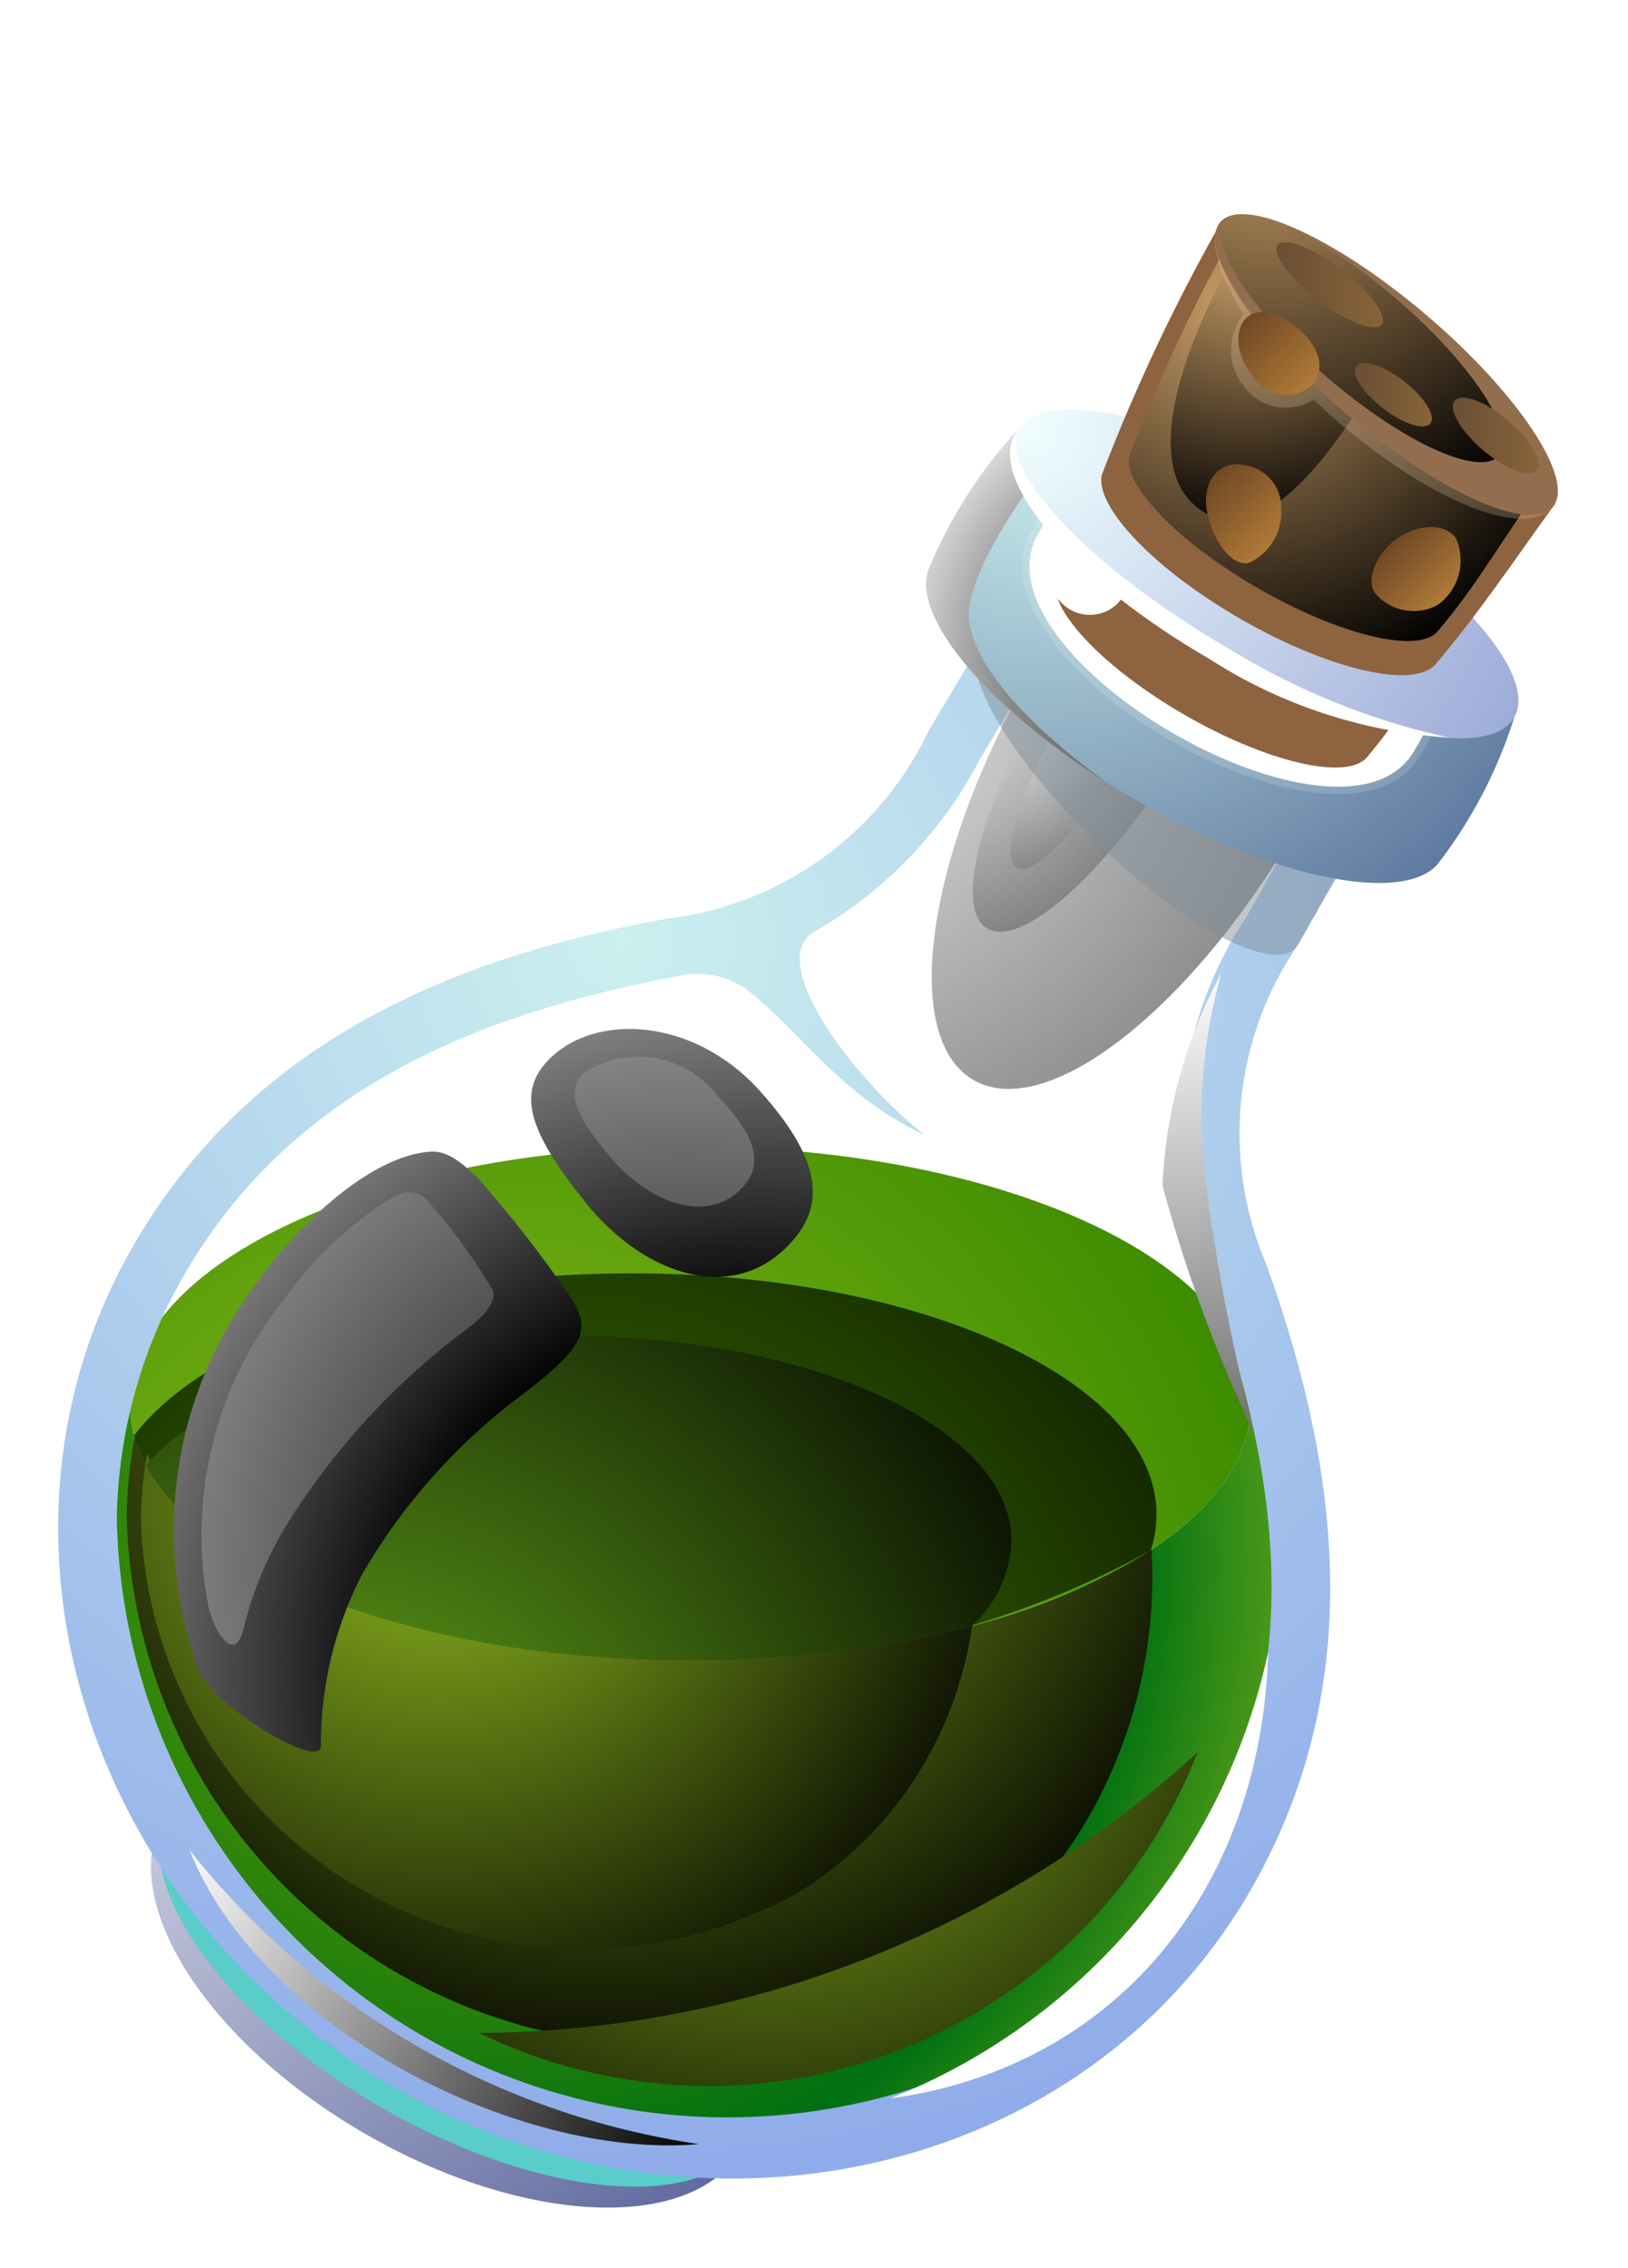 <svg width="28" height="39" viewBox="0 0 28 39" fill="none" xmlns="http://www.w3.org/2000/svg">
<g filter="url(#filter0_d_3434_12968)">
<path fill-rule="evenodd" clip-rule="evenodd" d="M9.296 28.471C12.04 30.055 13.589 32.508 12.757 33.95C11.925 35.391 9.026 35.276 6.282 33.692C3.538 32.108 1.989 29.655 2.821 28.213C3.653 26.771 6.552 26.887 9.296 28.471Z" fill="url(#paint0_radial_3434_12968)"/>
<g style="mix-blend-mode:multiply">
<path fill-rule="evenodd" clip-rule="evenodd" d="M12.9 33.76C12.149 35.06 9.305 34.824 6.547 33.232C3.79 31.64 2.163 29.295 2.914 27.994C4.165 30.381 8.747 33.614 12.9 33.76Z" fill="#5ACCC9"/>
</g>
<path opacity="0.15" fill-rule="evenodd" clip-rule="evenodd" d="M17.463 8.799L16.743 10.009C15.732 11.684 16.183 11.232 14.59 12.46C13.727 13.121 12.704 13.54 11.625 13.673C8.125 14.304 4.917 15.653 3.063 18.865C2.314 20.164 1.91 21.633 1.891 23.133C1.93 24.958 2.439 26.743 3.368 28.314C4.298 29.886 5.618 31.191 7.199 32.104C8.78 33.017 10.57 33.507 12.396 33.526C14.222 33.546 16.022 33.094 17.622 32.215C18.911 31.449 19.982 30.364 20.732 29.066C22.586 25.855 22.151 22.402 20.948 19.055C20.524 18.055 20.374 16.959 20.515 15.881C20.782 13.888 20.617 14.504 21.562 12.791L22.25 11.563C20.464 11.018 18.827 10.073 17.463 8.799Z" fill="white"/>
<path fill-rule="evenodd" clip-rule="evenodd" d="M11.872 16.716C17.197 16.716 21.513 18.695 21.513 21.136C21.513 23.577 17.197 25.556 11.872 25.556C6.548 25.556 2.232 23.577 2.232 21.136C2.232 18.695 6.548 16.716 11.872 16.716Z" fill="url(#paint1_radial_3434_12968)"/>
<path fill-rule="evenodd" clip-rule="evenodd" d="M11.872 25.556C6.548 25.556 2.232 23.577 2.232 21.136C2.232 20.921 2.265 20.707 2.33 20.502C2.051 21.352 1.903 22.239 1.891 23.133C1.93 24.958 2.439 26.743 3.368 28.314C4.298 29.886 5.617 31.191 7.199 32.104C8.78 33.017 10.57 33.507 12.396 33.526C14.222 33.546 16.022 33.094 17.622 32.215C18.911 31.449 19.982 30.364 20.732 29.066C21.423 27.787 21.844 26.38 21.968 24.932C22.092 23.485 21.918 22.026 21.455 20.649C21.493 20.808 21.513 20.972 21.513 21.136C21.513 23.577 17.197 25.556 11.872 25.556Z" fill="url(#paint2_radial_3434_12968)"/>
<path style="mix-blend-mode:screen" fill-rule="evenodd" clip-rule="evenodd" d="M19.891 23.04C19.891 20.751 15.844 18.895 10.852 18.895C6.893 18.895 3.529 20.062 2.306 21.686C2.897 23.868 6.954 25.556 11.872 25.556C14.636 25.661 17.376 25.004 19.792 23.657C19.857 23.458 19.891 23.249 19.891 23.04Z" fill="url(#paint3_radial_3434_12968)"/>
<path style="mix-blend-mode:screen" fill-rule="evenodd" clip-rule="evenodd" d="M17.398 23.501C17.398 21.547 13.943 19.964 9.682 19.964C6.427 19.964 3.643 20.888 2.51 22.195C3.544 24.125 7.344 25.556 11.872 25.556C13.505 25.566 15.132 25.366 16.714 24.959C16.919 24.774 17.085 24.549 17.202 24.299C17.319 24.049 17.386 23.777 17.398 23.501Z" fill="url(#paint4_radial_3434_12968)"/>
<path style="mix-blend-mode:screen" fill-rule="evenodd" clip-rule="evenodd" d="M11.872 25.556C7.344 25.556 3.544 24.125 2.51 22.195C2.428 22.044 2.363 21.884 2.315 21.72C2.232 22.16 2.186 22.608 2.18 23.056C2.214 24.658 2.661 26.224 3.476 27.603C4.292 28.981 5.45 30.127 6.837 30.928C8.225 31.729 9.795 32.158 11.397 32.176C12.999 32.193 14.579 31.797 15.983 31.025C17.114 30.353 18.054 29.401 18.712 28.262C19.517 26.863 19.897 25.26 19.805 23.649L19.792 23.657C18.841 24.251 17.802 24.69 16.714 24.959C15.132 25.366 13.505 25.566 11.872 25.556Z" fill="url(#paint5_radial_3434_12968)"/>
<path style="mix-blend-mode:screen" fill-rule="evenodd" clip-rule="evenodd" d="M11.872 25.556C7.344 25.556 3.544 24.125 2.51 22.195C2.532 22.169 2.554 22.145 2.577 22.12C2.561 22.076 2.547 22.033 2.534 21.989C2.522 22.052 2.511 22.115 2.501 22.179C2.454 22.476 2.429 22.777 2.424 23.078C2.452 24.384 2.816 25.66 3.481 26.784C4.146 27.907 5.089 28.84 6.22 29.493C7.35 30.146 8.63 30.496 9.936 30.51C11.241 30.524 12.528 30.201 13.673 29.573C14.595 29.025 15.36 28.249 15.897 27.321C16.32 26.593 16.599 25.791 16.72 24.957L16.714 24.959C15.132 25.365 13.505 25.566 11.872 25.556Z" fill="url(#paint6_radial_3434_12968)"/>
<path fill-rule="evenodd" clip-rule="evenodd" d="M22.341 13.22L23.164 11.744C22.994 11.725 22.826 11.698 22.659 11.663C22.485 11.626 22.309 11.581 22.133 11.529L21.458 12.733C20.834 13.659 20.45 14.725 20.342 15.836C20.233 16.946 20.403 18.067 20.836 19.095C22.028 22.41 22.464 25.829 20.629 29.007C19.889 30.288 18.833 31.357 17.561 32.114C15.979 32.982 14.2 33.427 12.395 33.408C10.59 33.388 8.821 32.904 7.258 32.001C5.695 31.099 4.391 29.809 3.472 28.256C2.552 26.703 2.049 24.939 2.009 23.135C2.028 21.655 2.427 20.206 3.166 18.924C5.001 15.746 8.183 14.437 11.646 13.789C11.843 13.739 12.049 13.732 12.25 13.767C12.451 13.802 12.642 13.879 12.811 13.992C13.735 14.686 14.427 15.83 15.905 16.517C15.053 15.861 13.765 14.364 13.757 13.502C13.75 13.415 13.765 13.328 13.8 13.248C13.836 13.168 13.891 13.098 13.961 13.046C15.191 12.354 16.192 11.32 16.845 10.07L17.55 8.883C17.418 8.757 17.291 8.627 17.172 8.495C17.058 8.368 16.95 8.236 16.849 8.098L15.981 9.549C15.566 10.429 14.934 11.189 14.145 11.757C13.355 12.325 12.433 12.683 11.467 12.797C7.633 13.488 4.264 15.005 2.293 18.42C-0.548 23.34 1.449 29.812 6.754 32.874C12.059 35.937 18.662 34.431 21.503 29.511C23.474 26.096 23.103 22.42 21.785 18.754C21.4 17.86 21.25 16.883 21.347 15.915C21.444 14.947 21.786 14.02 22.341 13.22Z" fill="url(#paint7_radial_3434_12968)"/>
<path style="mix-blend-mode:screen" fill-rule="evenodd" clip-rule="evenodd" d="M21.005 13.737C20.658 14.964 20.575 16.252 20.762 17.513C20.952 18.915 21.225 20.305 21.581 21.674C20.924 20.296 20.393 18.862 19.994 17.389C20.048 16.11 20.394 14.861 21.005 13.737Z" fill="url(#paint8_linear_3434_12968)"/>
<path style="mix-blend-mode:screen" opacity="0.5" fill-rule="evenodd" clip-rule="evenodd" d="M20.035 9.87L22.326 11.193C20.508 14.342 18.009 16.302 16.744 15.571C15.479 14.841 15.927 11.697 17.745 8.548L20.035 9.87Z" fill="url(#paint9_radial_3434_12968)"/>
<path style="mix-blend-mode:screen" opacity="0.5" fill-rule="evenodd" clip-rule="evenodd" d="M19.223 9.318L20.276 10.004C19.03 12.014 17.548 13.336 16.966 12.957C16.384 12.578 16.922 10.641 18.169 8.631L19.223 9.318Z" fill="url(#paint10_radial_3434_12968)"/>
<path style="mix-blend-mode:screen" fill-rule="evenodd" clip-rule="evenodd" d="M8.233 17.271C8.006 17.057 7.733 16.788 7.423 16.802C6.309 16.857 4.969 18.24 4.395 19.09C3.69 20.029 3.232 21.129 3.063 22.291C2.894 23.452 3.018 24.638 3.425 25.739C3.695 26.346 5.483 27.435 5.52 27.031C5.513 26.001 5.756 24.985 6.229 24.069C6.935 22.851 7.884 21.791 9.017 20.954C10.107 20.118 10.177 19.833 9.768 19.239C9.294 18.555 8.781 17.897 8.233 17.271ZM13.061 15.75C14.2 17.012 14.145 17.754 13.624 18.344C12.643 19.456 11.092 18.939 10.086 17.695C9.081 16.451 8.894 15.791 9.424 15.235C10.214 14.407 11.921 14.488 13.061 15.75Z" fill="url(#paint11_radial_3434_12968)"/>
<g style="mix-blend-mode:screen">
<path fill-rule="evenodd" clip-rule="evenodd" d="M12.348 15.848C12.086 15.504 11.703 15.271 11.277 15.195C10.85 15.12 10.411 15.209 10.047 15.443C9.728 15.762 9.864 16.162 10.529 16.932C11.195 17.703 12.184 18.054 12.772 17.415C13.084 17.076 13.098 16.634 12.348 15.848ZM7.268 17.558C7.186 17.515 7.095 17.496 7.003 17.502C6.912 17.508 6.824 17.539 6.749 17.592C6.024 18.038 5.396 18.626 4.902 19.319C4.305 20.061 3.878 20.925 3.652 21.85C3.425 22.774 3.405 23.738 3.593 24.671C3.649 24.86 3.781 25.209 3.966 25.275C4.05 25.306 4.134 25.231 4.188 25.007C4.343 24.37 4.596 23.762 4.94 23.204C5.751 21.904 6.799 20.768 8.028 19.854C8.434 19.541 8.521 19.354 8.474 19.185C8.131 18.601 7.727 18.055 7.268 17.558Z" fill="url(#paint12_radial_3434_12968)"/>
</g>
<path style="mix-blend-mode:screen" opacity="0.5" fill-rule="evenodd" clip-rule="evenodd" d="M19.009 9.315L19.549 9.682C18.703 11.12 17.775 12.122 17.476 11.919C17.177 11.716 17.621 10.386 18.468 8.947L19.009 9.315Z" fill="url(#paint13_radial_3434_12968)"/>
<g style="mix-blend-mode:multiply" opacity="0.5">
<path fill-rule="evenodd" clip-rule="evenodd" d="M22.323 13.243C22.018 13.773 20.54 13.055 19.023 11.639C17.507 10.224 16.525 8.648 16.83 8.118L16.84 8.101C18.49 9.99 20.721 11.276 23.183 11.755L22.323 13.243Z" fill="#7F8E99"/>
</g>
<path fill-rule="evenodd" clip-rule="evenodd" d="M24.722 11.864C24.1 12.559 21.843 12.088 19.527 10.752C17.212 9.415 15.675 7.697 15.965 6.809C16.328 5.924 16.845 5.109 17.492 4.404L21.771 6.864L26.042 9.34C25.755 10.253 25.308 11.107 24.722 11.864ZM24.679 9.199L21.493 7.351L18.296 5.513C18.131 5.723 17.983 5.946 17.855 6.18C16.654 8.271 23.11 11.999 24.321 9.914C24.46 9.686 24.58 9.447 24.679 9.199Z" fill="url(#paint14_radial_3434_12968)"/>
<path opacity="0.15" fill-rule="evenodd" clip-rule="evenodd" d="M24.432 9.978C24.594 9.714 24.733 9.436 24.847 9.148L21.556 7.24L18.256 5.343C18.063 5.585 17.892 5.844 17.744 6.116C16.456 8.358 23.133 12.214 24.432 9.978Z" fill="white"/>
<path fill-rule="evenodd" clip-rule="evenodd" d="M23.509 10.023C23.165 10.426 21.794 10.112 20.37 9.29C18.997 8.497 18.057 7.51 18.152 6.993C18.322 6.506 18.524 6.031 18.758 5.571L24.397 8.827C24.075 9.294 23.765 9.724 23.509 10.023Z" fill="#8E633F"/>
<path style="mix-blend-mode:screen" fill-rule="evenodd" clip-rule="evenodd" d="M12.017 33.868C8.877 34.14 4.457 31.84 3.262 28.814C5.432 31.55 8.562 33.357 12.017 33.868Z" fill="url(#paint15_linear_3434_12968)"/>
<path fill-rule="evenodd" clip-rule="evenodd" d="M15.311 33.083C16.942 32.436 18.388 31.397 19.522 30.058C20.656 28.718 21.443 27.121 21.812 25.405C21.696 29.495 19.177 32.554 15.311 33.083Z" fill="white"/>
<path style="mix-blend-mode:screen" fill-rule="evenodd" clip-rule="evenodd" d="M16.673 7.731C16.528 6.962 17.663 5.401 18.147 4.78L17.492 4.404C16.845 5.109 16.328 5.924 15.965 6.809C15.697 7.63 16.993 9.164 19.022 10.447C18.075 9.765 16.856 8.702 16.673 7.731Z" fill="url(#paint16_radial_3434_12968)"/>
<path fill-rule="evenodd" clip-rule="evenodd" d="M22.561 5.496C24.922 6.859 26.48 8.579 26.041 9.339C25.602 10.099 23.333 9.61 20.972 8.247C18.612 6.884 17.053 5.163 17.492 4.404C17.931 3.644 20.2 4.133 22.561 5.496Z" fill="url(#paint17_radial_3434_12968)"/>
<path fill-rule="evenodd" clip-rule="evenodd" d="M24.91 9.681C23.442 9.588 22.022 9.12 20.787 8.322C20.262 8.02 19.758 7.682 19.279 7.31C19.221 7.386 19.146 7.449 19.061 7.495C18.976 7.54 18.882 7.566 18.786 7.572C18.689 7.578 18.593 7.563 18.503 7.529C18.413 7.494 18.331 7.441 18.264 7.372C18.095 7.214 17.979 7.007 17.933 6.78C17.887 6.553 17.913 6.318 18.007 6.106C17.459 5.446 17.233 4.853 17.453 4.472C17.467 4.447 17.483 4.424 17.501 4.401C17.214 5.158 18.823 6.821 21.184 8.184C22.335 8.886 23.594 9.391 24.91 9.681Z" fill="white"/>
<path fill-rule="evenodd" clip-rule="evenodd" d="M24.69 8.422C24.321 8.854 22.852 8.518 21.325 7.636C19.853 6.786 18.846 5.729 18.947 5.174C19.526 3.661 20.219 2.195 21.02 0.787L26.741 5.67C26.053 6.619 25.423 7.563 24.69 8.422Z" fill="#8E633F"/>
<path style="mix-blend-mode:screen" fill-rule="evenodd" clip-rule="evenodd" d="M24.721 7.86C24.388 8.246 23.038 7.924 21.629 7.11C20.269 6.325 19.334 5.359 19.42 4.861C19.923 3.519 20.532 2.22 21.24 0.975L26.454 5.425C25.835 6.272 25.382 7.095 24.721 7.86Z" fill="url(#paint18_radial_3434_12968)"/>
<path style="mix-blend-mode:screen" fill-rule="evenodd" clip-rule="evenodd" d="M23.737 3.41C22.578 5.417 21.463 6.434 20.578 5.716C19.694 4.997 20.221 3.132 21.38 1.124L23.737 3.41Z" fill="url(#paint19_radial_3434_12968)"/>
<path fill-rule="evenodd" clip-rule="evenodd" d="M21.368 4.995C21.553 5.01 21.725 5.096 21.849 5.234C21.973 5.372 22.04 5.552 22.035 5.737C22.049 5.929 22.004 6.121 21.908 6.287C21.812 6.454 21.668 6.588 21.496 6.673C21.184 6.774 20.824 6.249 20.753 5.753C20.682 5.256 20.979 4.92 21.368 4.995Z" fill="url(#paint20_linear_3434_12968)"/>
<path fill-rule="evenodd" clip-rule="evenodd" d="M25.048 6.268C25.131 6.467 25.144 6.688 25.085 6.894C25.026 7.101 24.898 7.281 24.722 7.406C24.55 7.496 24.352 7.527 24.161 7.493C23.969 7.459 23.794 7.362 23.664 7.217C23.469 6.978 23.671 6.525 24.016 6.269C24.361 6.014 24.861 5.975 25.048 6.268Z" fill="url(#paint21_linear_3434_12968)"/>
<g style="mix-blend-mode:screen" opacity="0.25">
<path fill-rule="evenodd" clip-rule="evenodd" d="M24.338 2.418C22.704 1.154 21.259 0.338 20.952 0.869C20.793 1.145 20.959 1.723 21.385 2.403C21.245 2.582 21.17 2.803 21.173 3.03C21.176 3.257 21.256 3.476 21.4 3.652C21.534 3.833 21.732 3.956 21.953 3.997C22.175 4.038 22.404 3.993 22.594 3.871C22.78 4.051 22.979 4.23 23.191 4.404C24.862 5.772 26.365 6.272 26.741 5.669C27.047 5.138 25.972 3.683 24.338 2.418Z" fill="#EDCAA6"/>
</g>
<path fill-rule="evenodd" clip-rule="evenodd" d="M24.402 2.308C26 3.633 27.047 5.138 26.741 5.669C26.434 6.201 24.89 5.557 23.291 4.231C21.693 2.906 20.646 1.4 20.952 0.869C21.259 0.338 22.803 0.982 24.402 2.308Z" fill="#936E4E"/>
<path style="mix-blend-mode:screen" fill-rule="evenodd" clip-rule="evenodd" d="M23.885 2.03C25.199 3.12 26.06 4.358 25.808 4.795C25.556 5.232 24.286 4.702 22.971 3.612C21.657 2.522 20.796 1.284 21.048 0.847C21.3 0.411 22.57 0.94 23.885 2.03Z" fill="url(#paint22_radial_3434_12968)"/>
<path fill-rule="evenodd" clip-rule="evenodd" d="M23.037 1.608C23.534 1.979 23.862 2.409 23.77 2.569C23.678 2.729 23.2 2.558 22.703 2.187C22.206 1.816 21.878 1.386 21.97 1.226C22.063 1.066 22.54 1.237 23.037 1.608Z" fill="url(#paint23_linear_3434_12968)"/>
<path fill-rule="evenodd" clip-rule="evenodd" d="M24.114 3.531C24.47 3.796 24.692 4.126 24.61 4.268C24.529 4.41 24.173 4.31 23.817 4.045C23.461 3.78 23.239 3.45 23.321 3.308C23.403 3.166 23.758 3.266 24.114 3.531Z" fill="url(#paint24_linear_3434_12968)"/>
<path fill-rule="evenodd" clip-rule="evenodd" d="M25.895 4.195C26.292 4.516 26.537 4.907 26.444 5.069C26.35 5.231 25.953 5.103 25.556 4.782C25.159 4.461 24.914 4.07 25.007 3.908C25.101 3.746 25.498 3.874 25.895 4.195Z" fill="url(#paint25_linear_3434_12968)"/>
<path fill-rule="evenodd" clip-rule="evenodd" d="M22.473 3.694C22.395 3.74 22.308 3.77 22.219 3.782C22.129 3.794 22.038 3.789 21.95 3.766C21.863 3.743 21.78 3.704 21.708 3.649C21.636 3.594 21.575 3.526 21.529 3.448C21.233 3.07 21.233 2.625 21.468 2.44C21.704 2.254 22.174 2.439 22.482 2.801C22.791 3.163 22.736 3.515 22.473 3.694Z" fill="url(#paint26_linear_3434_12968)"/>
<path style="mix-blend-mode:screen" fill-rule="evenodd" clip-rule="evenodd" d="M20.598 27.129C20.144 28.29 19.454 29.344 18.573 30.226C17.691 31.107 16.637 31.796 15.475 32.249C14.314 32.703 13.072 32.911 11.826 32.861C10.581 32.81 9.359 32.502 8.239 31.957C12.814 31.932 17.217 30.212 20.598 27.129Z" fill="url(#paint27_radial_3434_12968)"/>
</g>
<defs>
<filter id="filter0_d_3434_12968" x="1.52588e-05" y="0.683" width="27.794" height="38.276" filterUnits="userSpaceOnUse" color-interpolation-filters="sRGB">
<feFlood flood-opacity="0" result="BackgroundImageFix"/>
<feColorMatrix in="SourceAlpha" type="matrix" values="0 0 0 0 0 0 0 0 0 0 0 0 0 0 0 0 0 0 127 0" result="hardAlpha"/>
<feOffset dy="3"/>
<feGaussianBlur stdDeviation="0.5"/>
<feComposite in2="hardAlpha" operator="out"/>
<feColorMatrix type="matrix" values="0 0 0 0 0 0 0 0 0 0 0 0 0 0 0 0 0 0 0.3 0"/>
<feBlend mode="normal" in2="BackgroundImageFix" result="effect1_dropShadow_3434_12968"/>
<feBlend mode="normal" in="SourceGraphic" in2="effect1_dropShadow_3434_12968" result="shape"/>
</filter>
<radialGradient id="paint0_radial_3434_12968" cx="0" cy="0" r="1" gradientUnits="userSpaceOnUse" gradientTransform="translate(-0.42 23.125) scale(17.277 17.277)">
<stop stop-color="white"/>
<stop offset="1" stop-color="#5E689E"/>
</radialGradient>
<radialGradient id="paint1_radial_3434_12968" cx="0" cy="0" r="1" gradientUnits="userSpaceOnUse" gradientTransform="translate(8.387 26.291) scale(14.085 14.085)">
<stop stop-color="#95C11F"/>
<stop offset="1" stop-color="#3D8C00"/>
</radialGradient>
<radialGradient id="paint2_radial_3434_12968" cx="0" cy="0" r="1" gradientUnits="userSpaceOnUse" gradientTransform="translate(8.526 23.842) scale(18.011 18.011)">
<stop stop-color="#79A600"/>
<stop offset="0.61" stop-color="#007011"/>
<stop offset="0.888" stop-color="#95C11F"/>
</radialGradient>
<radialGradient id="paint3_radial_3434_12968" cx="0" cy="0" r="1" gradientUnits="userSpaceOnUse" gradientTransform="translate(9.356 28.107) scale(16.906)">
<stop stop-color="#468A00"/>
<stop offset="1"/>
</radialGradient>
<radialGradient id="paint4_radial_3434_12968" cx="0" cy="0" r="1" gradientUnits="userSpaceOnUse" gradientTransform="translate(5.815 28.713) scale(14.69 14.69)">
<stop stop-color="#64AA19"/>
<stop offset="1"/>
</radialGradient>
<radialGradient id="paint5_radial_3434_12968" cx="0" cy="0" r="1" gradientUnits="userSpaceOnUse" gradientTransform="translate(10.415 21.377) scale(12.007 12.007)">
<stop stop-color="#95C11F"/>
<stop offset="1"/>
</radialGradient>
<radialGradient id="paint6_radial_3434_12968" cx="0" cy="0" r="1" gradientUnits="userSpaceOnUse" gradientTransform="translate(7.539 22.418) scale(11.027)">
<stop stop-color="#95C11F"/>
<stop offset="1"/>
</radialGradient>
<radialGradient id="paint7_radial_3434_12968" cx="0" cy="0" r="1" gradientUnits="userSpaceOnUse" gradientTransform="translate(10.666 13.111) scale(39.073 39.073)">
<stop stop-color="#CCF0EF"/>
<stop offset="1" stop-color="#5E73E6"/>
</radialGradient>
<linearGradient id="paint8_linear_3434_12968" x1="20.227" y1="13.735" x2="22.333" y2="27.892" gradientUnits="userSpaceOnUse">
<stop stop-color="white"/>
<stop offset="1"/>
</linearGradient>
<radialGradient id="paint9_radial_3434_12968" cx="0" cy="0" r="1" gradientUnits="userSpaceOnUse" gradientTransform="translate(12.613 7.516) scale(11.59 11.59)">
<stop stop-color="white"/>
<stop offset="1"/>
</radialGradient>
<radialGradient id="paint10_radial_3434_12968" cx="0" cy="0" r="1" gradientUnits="userSpaceOnUse" gradientTransform="translate(16.301 9.05) scale(6.229 6.229)">
<stop stop-color="white"/>
<stop offset="1"/>
</radialGradient>
<radialGradient id="paint11_radial_3434_12968" cx="0" cy="0" r="1" gradientUnits="userSpaceOnUse" gradientTransform="translate(13.134 25.811) scale(16.756 16.756)">
<stop offset="0.37"/>
<stop offset="1" stop-color="white"/>
</radialGradient>
<radialGradient id="paint12_radial_3434_12968" cx="0" cy="0" r="1" gradientUnits="userSpaceOnUse" gradientTransform="translate(11.746 23.952) scale(17.151 17.151)">
<stop/>
<stop offset="1" stop-color="white"/>
</radialGradient>
<radialGradient id="paint13_radial_3434_12968" cx="0" cy="0" r="1" gradientUnits="userSpaceOnUse" gradientTransform="translate(17.353 9.57) scale(4.481 4.481)">
<stop stop-color="white"/>
<stop offset="1"/>
</radialGradient>
<radialGradient id="paint14_radial_3434_12968" cx="0" cy="0" r="1" gradientUnits="userSpaceOnUse" gradientTransform="translate(18.009 4.377) scale(13.771 13.771)">
<stop stop-color="#CCF0EF"/>
<stop offset="1" stop-color="#364E82"/>
</radialGradient>
<linearGradient id="paint15_linear_3434_12968" x1="2.825" y1="29.257" x2="11.726" y2="34.578" gradientUnits="userSpaceOnUse">
<stop stop-color="white"/>
<stop offset="1"/>
</linearGradient>
<radialGradient id="paint16_radial_3434_12968" cx="0" cy="0" r="1" gradientUnits="userSpaceOnUse" gradientTransform="translate(20.14 8.224) scale(5.368 5.368)">
<stop/>
<stop offset="1" stop-color="white"/>
</radialGradient>
<radialGradient id="paint17_radial_3434_12968" cx="0" cy="0" r="1" gradientUnits="userSpaceOnUse" gradientTransform="translate(17.536 4.221) scale(16.05 16.05)">
<stop stop-color="#F2FFFF"/>
<stop offset="1" stop-color="#6A79C2"/>
</radialGradient>
<radialGradient id="paint18_radial_3434_12968" cx="0" cy="0" r="1" gradientUnits="userSpaceOnUse" gradientTransform="translate(21.216 2.221) scale(6.747 6.747)">
<stop stop-color="#CA9E67"/>
<stop offset="1"/>
</radialGradient>
<radialGradient id="paint19_radial_3434_12968" cx="0" cy="0" r="1" gradientUnits="userSpaceOnUse" gradientTransform="translate(21.377 1.337) scale(4.935 4.935)">
<stop stop-color="#CA9E67"/>
<stop offset="1"/>
</radialGradient>
<linearGradient id="paint20_linear_3434_12968" x1="21.929" y1="6.329" x2="20.822" y2="5.222" gradientUnits="userSpaceOnUse">
<stop stop-color="#B07A38"/>
<stop offset="1" stop-color="#704824"/>
</linearGradient>
<linearGradient id="paint21_linear_3434_12968" x1="24.886" y1="7.268" x2="23.943" y2="6.325" gradientUnits="userSpaceOnUse">
<stop stop-color="#B07A38"/>
<stop offset="1" stop-color="#704824"/>
</linearGradient>
<radialGradient id="paint22_radial_3434_12968" cx="0" cy="0" r="1" gradientUnits="userSpaceOnUse" gradientTransform="translate(21.863 -1.009) scale(7.262 7.262)">
<stop stop-color="#CA9E67"/>
<stop offset="1"/>
</radialGradient>
<linearGradient id="paint23_linear_3434_12968" x1="21.955" y1="1.897" x2="23.785" y2="1.897" gradientUnits="userSpaceOnUse">
<stop stop-color="#6B4E35"/>
<stop offset="1" stop-color="#87643A"/>
</linearGradient>
<linearGradient id="paint24_linear_3434_12968" x1="23.304" y1="3.788" x2="24.627" y2="3.788" gradientUnits="userSpaceOnUse">
<stop stop-color="#6B4E35"/>
<stop offset="1" stop-color="#87643A"/>
</linearGradient>
<linearGradient id="paint25_linear_3434_12968" x1="24.988" y1="4.489" x2="26.464" y2="4.489" gradientUnits="userSpaceOnUse">
<stop stop-color="#6B4E35"/>
<stop offset="1" stop-color="#87643A"/>
</linearGradient>
<linearGradient id="paint26_linear_3434_12968" x1="22.529" y1="3.651" x2="21.391" y2="2.513" gradientUnits="userSpaceOnUse">
<stop stop-color="#B07A38"/>
<stop offset="1" stop-color="#704824"/>
</linearGradient>
<radialGradient id="paint27_radial_3434_12968" cx="0" cy="0" r="1" gradientUnits="userSpaceOnUse" gradientTransform="translate(13.184 25.049) scale(11.877 11.877)">
<stop stop-color="#95C11F"/>
<stop offset="1"/>
</radialGradient>
</defs>
</svg>
